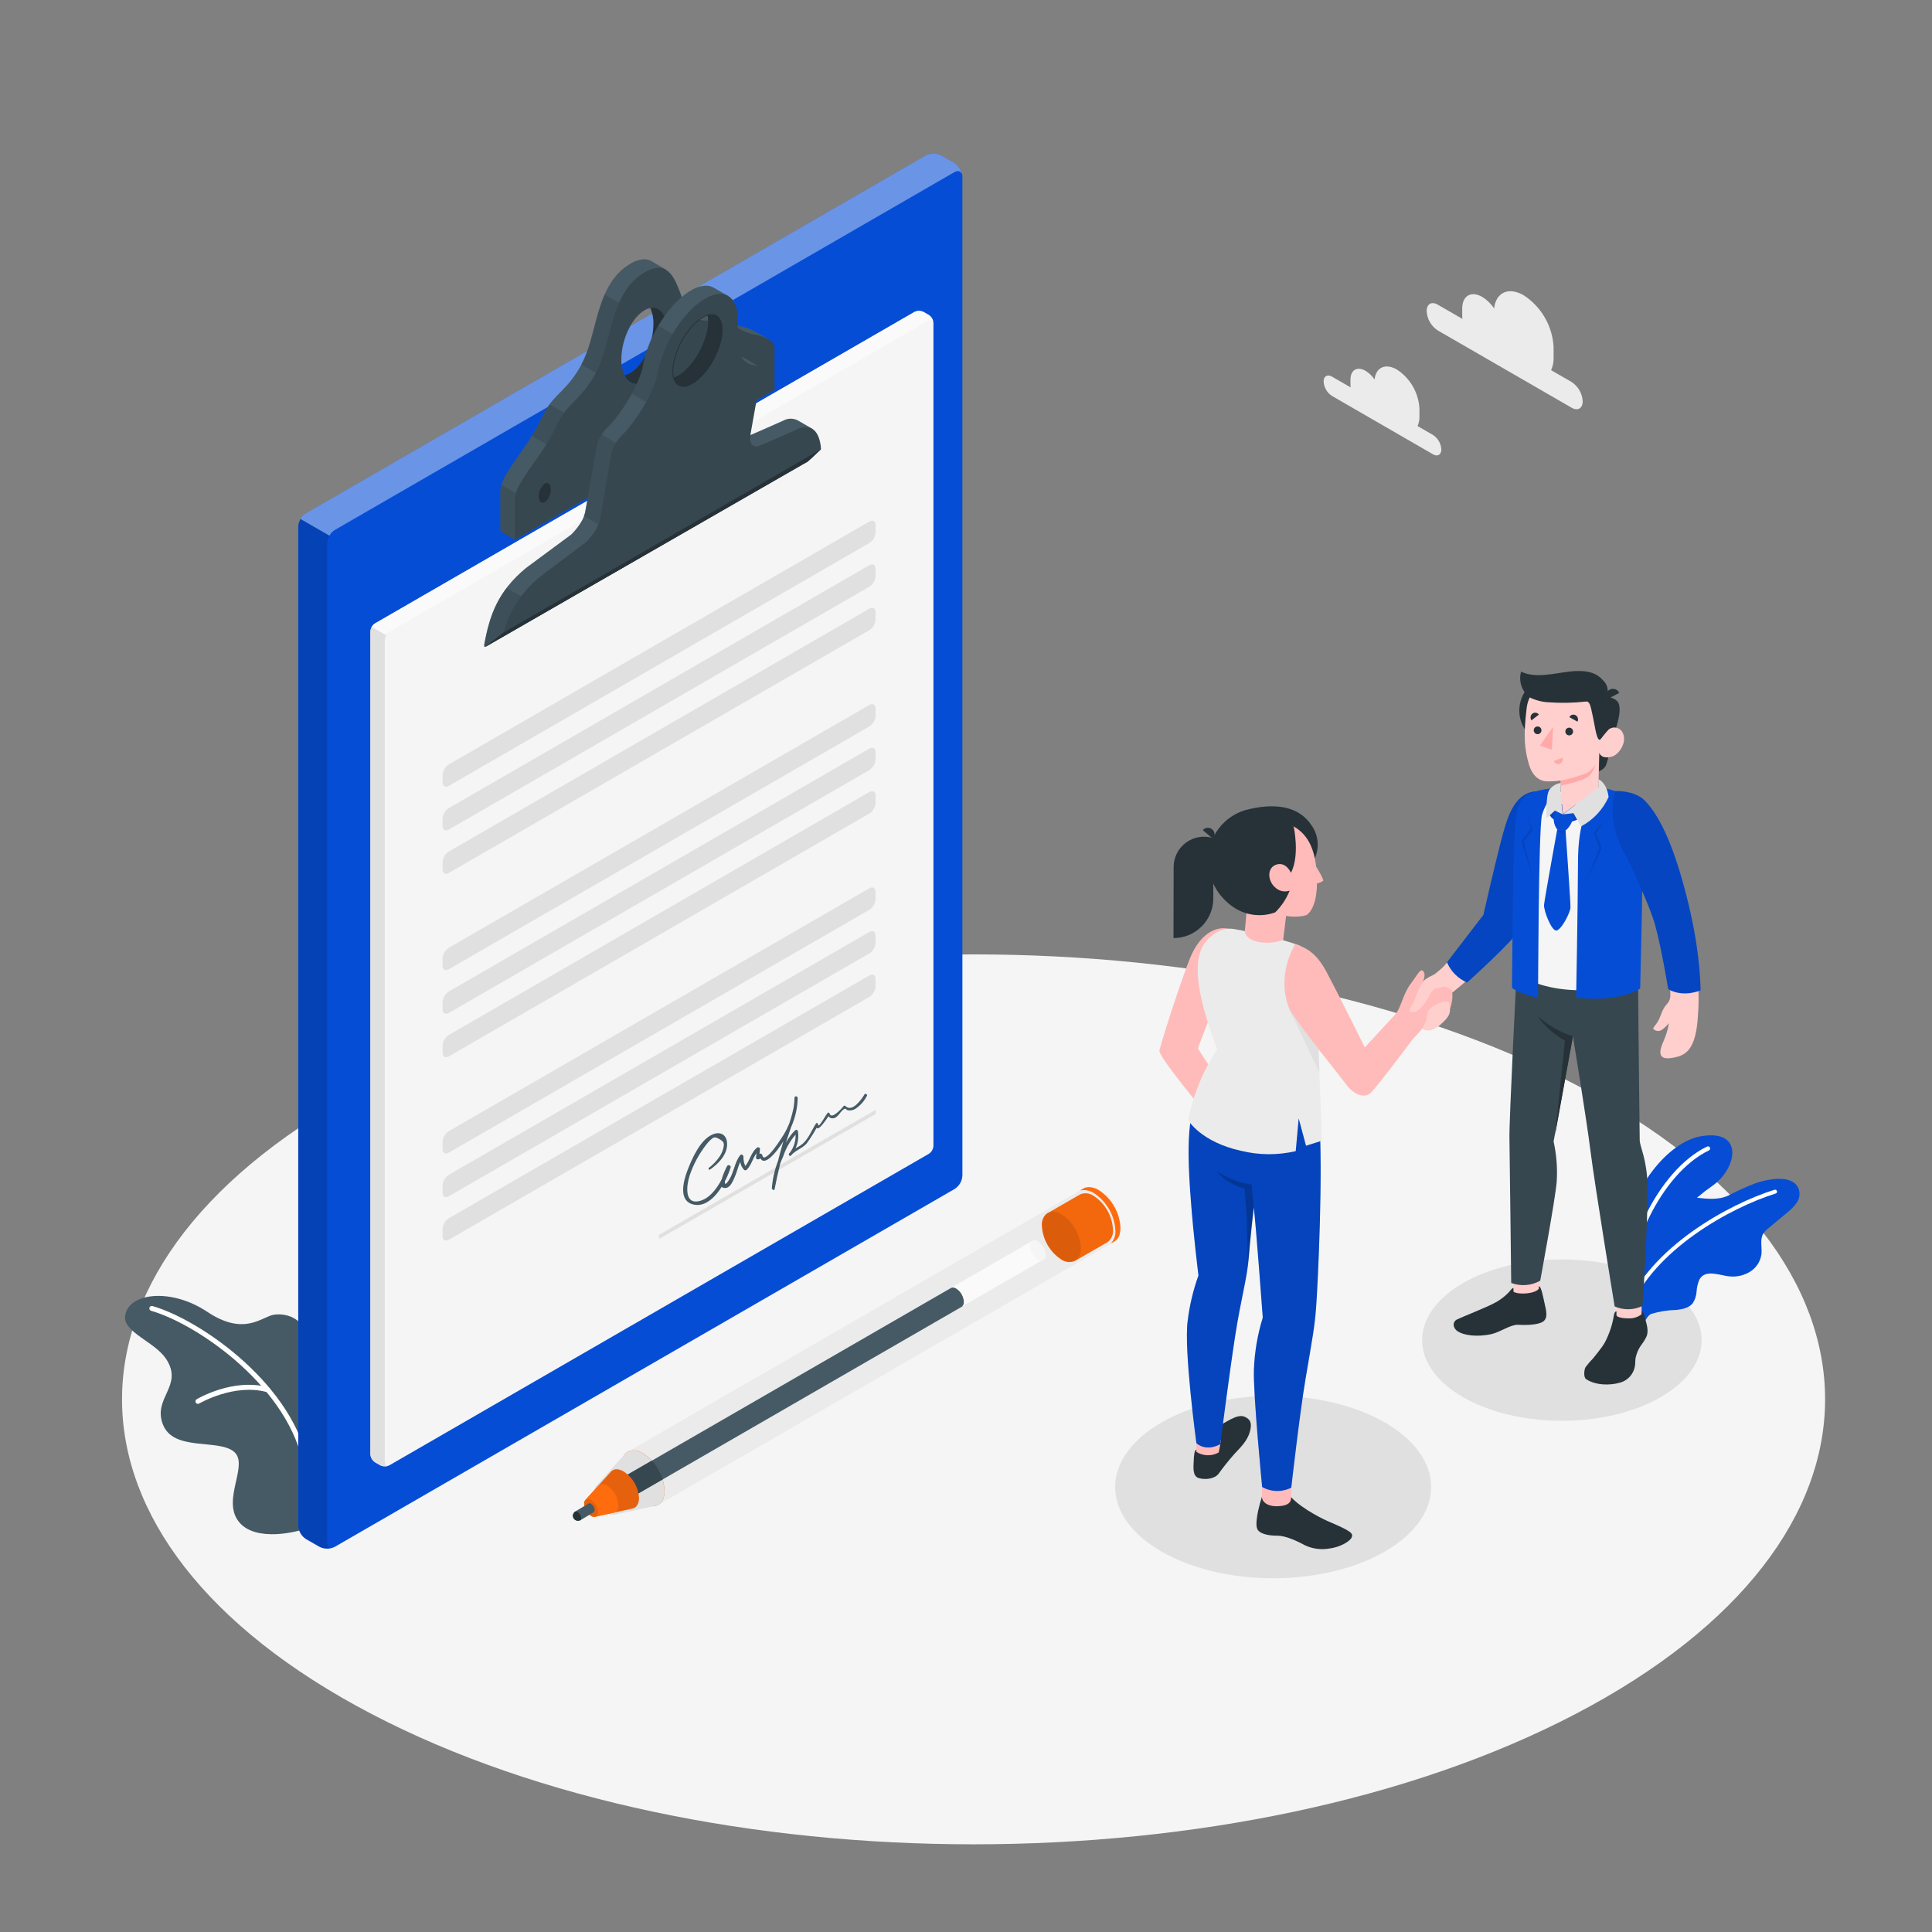 <svg width="136" height="136" viewBox="0 0 136 136" fill="none" xmlns="http://www.w3.org/2000/svg">
<rect x="0" y="0" width="136" height="136" fill="#808080" stroke="none"/>
<path d="M26.147 120.647C49.556 132.887 87.51 132.887 110.919 120.647C134.327 108.407 134.327 88.589 110.919 76.359C87.51 64.13 49.556 64.12 26.147 76.359C2.739 88.6 2.739 108.417 26.147 120.647Z" fill="#F5F5F5"/>
<path d="M89.621 111.098C95.764 111.098 100.743 108.223 100.743 104.676C100.743 101.129 95.764 98.254 89.621 98.254C83.479 98.254 78.499 101.129 78.499 104.676C78.499 108.223 83.479 111.098 89.621 111.098Z" fill="#E0E0E0"/>
<path d="M109.945 100.015C115.379 100.015 119.783 97.472 119.783 94.336C119.783 91.199 115.379 88.656 109.945 88.656C104.512 88.656 100.107 91.199 100.107 94.336C100.107 97.472 104.512 100.015 109.945 100.015Z" fill="#E0E0E0"/>
<path d="M101.206 21.445L102.947 22.449C102.936 22.372 102.93 22.295 102.93 22.218V21.715C102.93 20.817 103.561 20.455 104.336 20.899C104.673 21.105 104.959 21.384 105.174 21.715C105.302 20.586 106.186 20.167 107.261 20.787C107.873 21.186 108.382 21.724 108.747 22.357C109.113 22.989 109.324 23.7 109.363 24.429V25.183C109.371 25.484 109.311 25.784 109.186 26.058L110.631 26.891C110.859 27.04 111.048 27.241 111.184 27.477C111.32 27.713 111.397 27.979 111.411 28.251C111.411 28.748 111.06 28.95 110.631 28.7L101.206 23.259C100.978 23.11 100.789 22.909 100.654 22.673C100.519 22.436 100.441 22.172 100.428 21.899C100.428 21.396 100.776 21.195 101.206 21.445Z" fill="#EBEBEB"/>
<path d="M93.764 26.514L95.078 27.27C95.069 27.212 95.064 27.154 95.064 27.096V26.718C95.064 26.041 95.54 25.766 96.127 26.103C96.379 26.26 96.594 26.467 96.759 26.713C96.854 25.861 97.523 25.546 98.333 26.014C98.795 26.315 99.18 26.721 99.455 27.199C99.731 27.677 99.89 28.213 99.919 28.764V29.332C99.926 29.559 99.88 29.784 99.786 29.99L100.874 30.619C101.045 30.731 101.187 30.881 101.289 31.058C101.391 31.236 101.45 31.434 101.461 31.639C101.461 32.014 101.189 32.166 100.874 31.979L93.761 27.871C93.59 27.76 93.447 27.61 93.345 27.433C93.243 27.256 93.184 27.058 93.174 26.854C93.176 26.479 93.437 26.326 93.764 26.514Z" fill="#EBEBEB"/>
<path d="M21.346 107.652C21.175 107.745 17.971 108.656 16.785 107.087C15.599 105.517 17.568 103.077 16.453 102.177C15.338 101.277 12.224 102.177 11.473 100.287C10.722 98.396 12.947 97.567 11.696 95.663C10.907 94.46 8.704 93.797 8.805 92.671C8.951 91.039 11.963 90.593 14.595 92.347C17.228 94.101 18.452 92.662 19.29 92.546C20.128 92.428 21.926 92.687 21.866 95.619C21.806 98.551 21.346 107.652 21.346 107.652Z" fill="#455A64"/>
<path d="M21.559 103.484C21.517 103.484 21.477 103.469 21.446 103.442C21.415 103.415 21.394 103.378 21.387 103.337C20.471 97.772 14.002 93.243 10.638 92.272C10.594 92.258 10.557 92.228 10.534 92.187C10.512 92.147 10.506 92.099 10.518 92.054C10.525 92.032 10.536 92.012 10.55 91.994C10.565 91.976 10.582 91.961 10.603 91.95C10.623 91.94 10.645 91.933 10.668 91.93C10.691 91.928 10.714 91.931 10.736 91.937C14.174 92.93 20.8 97.57 21.733 103.28C21.74 103.325 21.729 103.372 21.702 103.41C21.675 103.447 21.634 103.473 21.589 103.481L21.559 103.484Z" fill="white"/>
<path d="M13.932 98.823C13.902 98.823 13.872 98.815 13.846 98.8C13.82 98.785 13.798 98.764 13.782 98.738C13.759 98.698 13.752 98.651 13.764 98.606C13.775 98.562 13.803 98.523 13.842 98.499C13.948 98.436 16.437 96.981 18.888 97.661C18.91 97.667 18.931 97.677 18.949 97.691C18.967 97.706 18.982 97.723 18.994 97.743C19.005 97.763 19.012 97.785 19.015 97.808C19.018 97.831 19.016 97.854 19.01 97.876C19.004 97.898 18.994 97.919 18.98 97.938C18.966 97.956 18.949 97.972 18.929 97.983C18.909 97.994 18.886 98.002 18.863 98.004C18.84 98.007 18.817 98.005 18.795 97.998C16.489 97.359 14.046 98.784 14.022 98.798C13.995 98.814 13.963 98.823 13.932 98.823Z" fill="white"/>
<path d="M115.083 92.877L114.24 92.48C114.24 92.48 113.968 89.436 114.24 87.404C114.784 83.62 117.425 80.359 119.778 79.976C122.808 79.483 122.269 82.271 120.537 83.476C117.776 85.407 115.627 88.326 115.083 92.877Z" fill="#064DD6"/>
<g opacity="0.1">
<path opacity="0.1" d="M115.083 92.877L114.24 92.48C114.24 92.48 113.968 89.436 114.24 87.404C114.784 83.62 117.425 80.359 119.778 79.976C122.808 79.483 122.269 82.271 120.537 83.476C117.776 85.407 115.627 88.326 115.083 92.877Z" fill="black"/>
</g>
<path d="M114.762 91.663H114.784C114.822 91.656 114.856 91.634 114.878 91.602C114.9 91.569 114.908 91.53 114.901 91.492C114.313 88.383 116.873 82.619 120.297 80.982C120.333 80.965 120.361 80.934 120.375 80.897C120.388 80.859 120.386 80.818 120.369 80.782C120.353 80.746 120.322 80.718 120.284 80.704C120.247 80.691 120.206 80.693 120.17 80.71C116.634 82.396 114.006 88.326 114.61 91.541C114.616 91.576 114.635 91.608 114.663 91.631C114.691 91.653 114.726 91.665 114.762 91.663Z" fill="white"/>
<path d="M114.24 92.481C114.177 92.03 114.15 91.371 114.142 91.208C114.107 90.635 114.191 90.061 114.39 89.522C114.65 88.81 115.146 88.208 115.796 87.817C116.149 87.612 116.563 87.466 116.791 87.128C116.957 86.817 117.046 86.471 117.05 86.119C117.12 85.551 117.297 84.95 117.754 84.602C118.211 84.253 118.842 84.245 119.386 84.305C120.202 84.392 120.967 84.501 121.728 84.128C122.337 83.805 122.965 83.522 123.61 83.279C124.426 83.007 126.252 82.6 126.635 83.745C126.679 83.903 126.686 84.069 126.658 84.23C126.629 84.391 126.564 84.544 126.469 84.678C126.276 84.943 126.045 85.179 125.784 85.377L124.508 86.438C124.356 86.549 124.224 86.686 124.119 86.843C123.872 87.267 124.048 87.803 123.994 88.29C123.959 88.537 123.871 88.775 123.736 88.985C123.601 89.196 123.422 89.374 123.211 89.508C122.785 89.775 122.285 89.896 121.785 89.854C121.119 89.808 120.031 89.296 119.623 90.082C119.51 90.35 119.444 90.635 119.427 90.925C119.411 91.217 119.317 91.499 119.155 91.742C118.883 92.073 118.429 92.168 118.004 92.212C117.41 92.223 116.82 92.314 116.25 92.484C116.022 92.574 115.877 92.865 115.744 93.058C115.328 92.919 114.871 92.753 114.24 92.481Z" fill="#064DD6"/>
<path d="M114.613 92.25C114.592 92.255 114.571 92.255 114.55 92.25C114.516 92.236 114.489 92.209 114.475 92.175C114.461 92.142 114.46 92.104 114.474 92.07C116.187 87.813 121.655 84.764 124.913 83.752C124.931 83.747 124.949 83.745 124.967 83.747C124.985 83.749 125.002 83.754 125.018 83.762C125.034 83.771 125.048 83.783 125.06 83.797C125.071 83.811 125.08 83.827 125.085 83.845C125.095 83.879 125.091 83.917 125.075 83.949C125.058 83.981 125.029 84.005 124.995 84.016C121.788 85.012 116.408 88.004 114.73 92.176C114.718 92.197 114.701 92.215 114.681 92.228C114.66 92.241 114.637 92.248 114.613 92.25Z" fill="white"/>
<path d="M75.844 84.646C75.873 85.175 76.026 85.691 76.291 86.15C76.556 86.608 76.926 86.998 77.37 87.287C77.629 87.457 77.941 87.523 78.246 87.472C78.197 87.523 78.141 87.567 78.08 87.603L78.448 87.393L78.466 87.38L78.521 87.344C78.545 87.327 78.568 87.307 78.589 87.285L78.63 87.244C78.63 87.23 78.654 87.217 78.665 87.2C78.716 87.129 78.758 87.053 78.79 86.972L78.817 86.898C78.819 86.886 78.819 86.873 78.817 86.86C78.824 86.839 78.83 86.817 78.834 86.795C78.862 86.67 78.876 86.542 78.874 86.414C78.846 85.886 78.693 85.371 78.428 84.913C78.164 84.454 77.795 84.065 77.351 83.776C77.147 83.647 76.911 83.574 76.669 83.566H76.573L76.486 83.583L76.435 83.596H76.402C76.38 83.602 76.359 83.61 76.34 83.621L76.282 83.651L75.964 83.833C76.016 83.807 76.071 83.787 76.127 83.776C75.923 84.018 75.822 84.33 75.844 84.646ZM78.355 87.437H78.382H78.355Z" fill="#FF6C0E"/>
<path d="M44.181 102.198L46.332 105.935L46.697 105.723L78.08 87.605C78.141 87.569 78.197 87.525 78.246 87.474C78.443 87.234 78.541 86.927 78.518 86.618C78.489 86.088 78.335 85.574 78.07 85.115C77.805 84.656 77.436 84.266 76.992 83.976C76.787 83.849 76.551 83.778 76.309 83.77C76.245 83.769 76.18 83.776 76.116 83.791C76.06 83.803 76.005 83.822 75.953 83.849L75.926 83.862L44.181 102.198Z" fill="#EBEBEB"/>
<path d="M45.261 102.302C44.418 101.816 43.735 102.21 43.735 103.181C43.763 103.71 43.916 104.225 44.182 104.684C44.447 105.143 44.816 105.533 45.261 105.822C46.101 106.309 46.784 105.915 46.784 104.941C46.755 104.412 46.602 103.898 46.338 103.44C46.073 102.981 45.704 102.592 45.261 102.302Z" fill="#FF6C0E"/>
<path d="M41.983 104.568C41.994 104.552 42.007 104.537 42.021 104.525L43.966 102.384L43.982 102.368L44.018 102.33L44.037 102.308C44.309 102.036 44.755 102.02 45.255 102.308C45.699 102.597 46.068 102.986 46.332 103.445C46.597 103.903 46.75 104.418 46.779 104.946C46.779 105.512 46.547 105.879 46.191 105.996H46.169C46.133 106.007 46.095 106.015 46.058 106.021H46.033L43.215 106.635C43.044 106.664 42.868 106.626 42.723 106.529C42.469 106.365 42.258 106.142 42.106 105.88C41.954 105.618 41.867 105.325 41.85 105.022C41.841 104.86 41.888 104.7 41.983 104.568Z" fill="#E0E0E0"/>
<path d="M66.912 90.683L66.964 90.653C67.022 90.634 67.085 90.628 67.147 90.637C67.208 90.646 67.266 90.669 67.317 90.705C67.475 90.808 67.607 90.946 67.702 91.109C67.796 91.272 67.851 91.455 67.861 91.644C67.866 91.704 67.857 91.765 67.835 91.822C67.813 91.878 67.778 91.929 67.733 91.97L67.665 92.008L44.499 105.382L42.976 104.501L66.912 90.683Z" fill="#455A64"/>
<path d="M46.648 104.138L44.496 105.381L42.973 104.5L45.886 102.816C46.23 103.199 46.489 103.649 46.648 104.138Z" fill="#37474F"/>
<path d="M41.216 105.581L42.976 103.631L43.022 103.579C43.218 103.383 43.534 103.367 43.893 103.579C44.208 103.782 44.472 104.057 44.661 104.381C44.85 104.705 44.959 105.07 44.981 105.445C44.981 105.842 44.82 106.1 44.57 106.185H44.554L44.483 106.201L41.888 106.772C41.793 106.784 41.697 106.763 41.616 106.712C41.473 106.619 41.355 106.493 41.27 106.345C41.185 106.197 41.136 106.031 41.126 105.861C41.118 105.759 41.15 105.659 41.216 105.581Z" fill="#FF6C0E"/>
<path opacity="0.1" d="M41.216 105.581L42.976 103.631L43.022 103.579C43.218 103.383 43.534 103.367 43.893 103.579C44.208 103.782 44.472 104.057 44.661 104.381C44.85 104.705 44.959 105.07 44.981 105.445C44.981 105.842 44.82 106.1 44.57 106.185H44.554L44.483 106.201L41.888 106.772C41.793 106.784 41.697 106.763 41.616 106.712C41.473 106.619 41.355 106.493 41.27 106.345C41.185 106.197 41.136 106.031 41.126 105.861C41.118 105.759 41.15 105.659 41.216 105.581Z" fill="black"/>
<path d="M41.118 105.864C41.127 106.034 41.176 106.2 41.261 106.348C41.346 106.496 41.465 106.622 41.608 106.715C41.688 106.767 41.785 106.787 41.88 106.772L43.185 106.487C43.392 106.443 43.528 106.25 43.528 105.943C43.514 105.67 43.435 105.405 43.299 105.169C43.163 104.933 42.973 104.732 42.745 104.583C42.656 104.511 42.545 104.473 42.431 104.473C42.316 104.473 42.206 104.511 42.117 104.583L42.081 104.621L41.205 105.584C41.173 105.622 41.148 105.667 41.133 105.715C41.118 105.763 41.113 105.814 41.118 105.864Z" fill="#FF6C0E"/>
<path opacity="0.1" d="M41.616 105.578C41.344 105.423 41.126 105.549 41.126 105.85C41.136 106.021 41.185 106.187 41.27 106.335C41.355 106.482 41.473 106.608 41.616 106.702C41.888 106.857 42.105 106.729 42.105 106.416C42.094 106.248 42.044 106.085 41.959 105.94C41.874 105.794 41.757 105.671 41.616 105.578Z" fill="black"/>
<path d="M72.67 87.352C72.732 87.323 72.8 87.312 72.867 87.318C72.935 87.325 72.999 87.35 73.054 87.39C73.211 87.492 73.343 87.629 73.437 87.791C73.532 87.953 73.587 88.135 73.598 88.323C73.605 88.39 73.595 88.457 73.567 88.519C73.539 88.58 73.495 88.633 73.44 88.671L67.728 91.962C67.773 91.921 67.807 91.87 67.83 91.814C67.852 91.757 67.861 91.696 67.856 91.636C67.845 91.448 67.791 91.264 67.696 91.101C67.602 90.938 67.47 90.8 67.312 90.697C67.261 90.662 67.203 90.638 67.141 90.629C67.08 90.62 67.017 90.626 66.958 90.646L72.67 87.352Z" fill="#FAFAFA"/>
<path d="M72.513 87.701C72.523 87.888 72.579 88.071 72.673 88.233C72.767 88.396 72.899 88.534 73.056 88.636C73.108 88.684 73.173 88.713 73.243 88.721C73.312 88.729 73.382 88.714 73.443 88.679C73.504 88.644 73.552 88.591 73.58 88.527C73.608 88.463 73.615 88.392 73.6 88.324C73.59 88.136 73.534 87.954 73.44 87.792C73.346 87.63 73.214 87.492 73.056 87.391C73.005 87.344 72.94 87.314 72.871 87.307C72.802 87.299 72.732 87.313 72.672 87.348C72.611 87.382 72.563 87.435 72.535 87.498C72.506 87.562 72.498 87.633 72.513 87.701Z" fill="#F5F5F5"/>
<path d="M73.712 85.408H73.731L73.753 85.394L76.002 84.097L76.057 84.067C76.209 84.008 76.374 83.987 76.537 84.008C76.699 84.028 76.854 84.089 76.987 84.184C77.384 84.445 77.714 84.796 77.951 85.209C78.187 85.621 78.323 86.084 78.347 86.559C78.365 86.73 78.337 86.903 78.266 87.06C78.195 87.217 78.082 87.352 77.942 87.451L75.665 88.764H75.651C75.497 88.829 75.328 88.854 75.162 88.835C74.995 88.816 74.836 88.756 74.699 88.658C74.302 88.396 73.972 88.045 73.736 87.632C73.5 87.219 73.364 86.756 73.339 86.281C73.323 86.116 73.348 85.949 73.413 85.796C73.478 85.644 73.581 85.51 73.712 85.408Z" fill="#FF6C0E"/>
<path opacity="0.05" d="M73.712 85.408H73.731L73.753 85.394L76.002 84.097L76.057 84.067C76.209 84.008 76.374 83.987 76.537 84.008C76.699 84.028 76.854 84.089 76.987 84.184C77.384 84.445 77.714 84.796 77.951 85.209C78.187 85.621 78.323 86.084 78.347 86.559C78.365 86.73 78.337 86.903 78.266 87.06C78.195 87.217 78.082 87.352 77.942 87.451L75.665 88.764H75.651C75.497 88.829 75.328 88.854 75.162 88.835C74.995 88.816 74.836 88.756 74.699 88.658C74.302 88.396 73.972 88.045 73.736 87.632C73.5 87.219 73.364 86.756 73.339 86.281C73.323 86.116 73.348 85.949 73.413 85.796C73.478 85.644 73.581 85.51 73.712 85.408Z" fill="black"/>
<path opacity="0.1" d="M74.716 85.469C73.96 85.031 73.356 85.387 73.356 86.26C73.38 86.735 73.516 87.198 73.752 87.611C73.989 88.024 74.319 88.376 74.716 88.637C75.475 89.075 76.089 88.719 76.089 87.846C76.063 87.37 75.925 86.906 75.687 86.493C75.448 86.08 75.115 85.729 74.716 85.469Z" fill="black"/>
<path d="M40.495 106.401L41.426 105.841C41.454 105.825 41.486 105.818 41.519 105.821C41.551 105.823 41.582 105.835 41.608 105.854C41.682 105.901 41.744 105.965 41.788 106.041C41.832 106.117 41.857 106.202 41.861 106.29C41.863 106.321 41.858 106.352 41.845 106.381C41.832 106.409 41.812 106.434 41.787 106.453L40.86 107.013C40.806 107.041 40.746 107.056 40.686 107.057C40.591 107.057 40.501 107.019 40.434 106.952C40.367 106.885 40.33 106.795 40.33 106.7C40.33 106.64 40.345 106.582 40.374 106.529C40.403 106.477 40.445 106.433 40.495 106.401Z" fill="#455A64"/>
<path d="M40.441 106.443L40.49 106.402C40.517 106.394 40.546 106.392 40.575 106.397C40.603 106.402 40.63 106.413 40.653 106.43C40.727 106.477 40.788 106.541 40.831 106.617C40.875 106.692 40.9 106.778 40.903 106.865C40.907 106.895 40.902 106.926 40.889 106.954C40.877 106.983 40.857 107.007 40.833 107.025H40.814H40.794C40.758 107.04 40.719 107.046 40.68 107.044C40.586 107.044 40.495 107.007 40.428 106.94C40.361 106.873 40.324 106.783 40.324 106.688C40.33 106.594 40.372 106.507 40.441 106.443Z" fill="#263238"/>
<path d="M22.486 108.885L21.537 108.341C21.379 108.239 21.247 108.1 21.153 107.937C21.058 107.774 21.003 107.591 20.993 107.403V37.072C21.003 36.884 21.058 36.701 21.152 36.538C21.247 36.374 21.379 36.236 21.537 36.133L65.166 10.944C65.334 10.857 65.521 10.812 65.71 10.812C65.899 10.812 66.085 10.857 66.254 10.944L67.203 11.488C67.361 11.59 67.493 11.729 67.587 11.892C67.682 12.055 67.736 12.238 67.747 12.426V82.757C67.737 82.945 67.682 83.129 67.588 83.292C67.493 83.455 67.361 83.593 67.203 83.695L23.569 108.885C23.401 108.971 23.216 109.016 23.027 109.016C22.839 109.016 22.654 108.971 22.486 108.885Z" fill="#064DD6"/>
<path opacity="0.4" d="M67.728 12.342C67.693 12.07 67.456 11.959 67.184 12.117L23.569 37.306C23.41 37.407 23.278 37.545 23.185 37.709L21.151 36.537C21.243 36.373 21.375 36.235 21.534 36.134L65.166 10.944C65.334 10.858 65.52 10.812 65.71 10.812C65.899 10.812 66.085 10.858 66.254 10.944L67.206 11.488C67.349 11.585 67.47 11.711 67.56 11.858C67.65 12.006 67.707 12.171 67.728 12.342Z" fill="white"/>
<path opacity="0.15" d="M23.474 108.928C23.463 108.93 23.452 108.93 23.441 108.928L23.387 108.947H23.365C23.332 108.947 23.299 108.964 23.264 108.972C23.049 109.013 22.826 108.995 22.619 108.92C22.578 108.905 22.538 108.887 22.5 108.866L21.548 108.322C21.39 108.219 21.259 108.08 21.165 107.917C21.07 107.754 21.015 107.571 21.004 107.383V37.071C21.01 36.88 21.064 36.693 21.162 36.527L23.196 37.7C23.096 37.864 23.04 38.051 23.036 38.244V108.575C23.03 108.677 23.059 108.778 23.12 108.86C23.153 108.903 23.199 108.934 23.25 108.95C23.301 108.967 23.357 108.968 23.408 108.953C23.431 108.947 23.453 108.939 23.474 108.928Z" fill="black"/>
<path d="M54.112 23.894L54.033 23.845L53.132 23.328C52.805 23.146 52.449 23.02 52.08 22.956C51.925 22.92 51.786 22.879 51.664 22.839C51.528 22.794 51.395 22.741 51.267 22.678L51.332 22.594L50.32 22.004C50.235 21.956 50.143 21.92 50.048 21.898C49.664 21.802 49.09 22.025 48.519 21.96C48.311 21.94 48.111 21.874 47.931 21.767C47.751 21.66 47.597 21.515 47.48 21.343C47.132 20.875 46.923 20.056 46.615 19.376L46.887 18.982C46.86 18.965 46.832 18.949 46.803 18.935L45.87 18.391C45.713 18.299 45.533 18.25 45.35 18.25C45.002 18.268 44.664 18.378 44.371 18.568C42.138 19.86 42.062 22.92 41.257 24.939C40.452 26.957 39.312 27.585 38.692 28.453C38.072 29.32 38.028 29.962 36.655 31.855C35.281 33.749 35.227 34.211 35.227 34.575V37.396L36.244 37.984L54.528 27.422L54.112 23.894ZM37.346 34.774C37.109 34.907 36.913 34.725 36.913 34.358C36.911 34.182 36.949 34.008 37.023 33.85C37.098 33.691 37.209 33.551 37.346 33.441C37.582 33.305 37.775 33.493 37.775 33.86C37.777 34.034 37.74 34.206 37.665 34.364C37.591 34.521 37.481 34.66 37.346 34.769V34.774ZM45.378 26.856C45.263 26.94 45.129 26.996 44.989 27.02C44.848 27.044 44.704 27.034 44.567 26.992C44.431 26.951 44.306 26.878 44.203 26.78C44.099 26.681 44.02 26.561 43.971 26.426C43.262 26.562 42.734 25.882 42.734 24.702C42.734 23.315 43.466 21.772 44.366 21.25C44.481 21.166 44.615 21.11 44.755 21.087C44.896 21.063 45.041 21.073 45.177 21.115C45.314 21.157 45.438 21.23 45.542 21.328C45.645 21.427 45.724 21.548 45.772 21.683C46.482 21.541 47.007 22.227 47.007 23.404C47.007 24.786 46.281 26.328 45.378 26.851V26.856ZM51.452 26.628C51.212 26.766 51.019 26.581 51.019 26.214C51.015 26.038 51.051 25.864 51.127 25.705C51.202 25.545 51.313 25.406 51.452 25.297C51.691 25.159 51.884 25.344 51.884 25.711C51.887 25.886 51.85 26.059 51.775 26.217C51.7 26.375 51.589 26.514 51.452 26.622V26.628Z" fill="#455A64"/>
<path opacity="0.5" d="M37.264 35.271L35.297 34.137C35.253 34.278 35.231 34.426 35.232 34.575V37.395L36.249 37.983L37.264 37.395V35.271Z" fill="#37474F"/>
<path opacity="0.5" d="M39.285 31.751L40.302 29.404L38.687 28.457C38.213 29.113 38.075 29.643 37.438 30.685L39.285 31.751Z" fill="#37474F"/>
<path opacity="0.5" d="M43.351 27.061L43.482 26.376C43.033 26.188 42.734 25.581 42.734 24.697C42.734 23.52 43.261 22.233 43.971 21.55L42.562 20.734C41.964 22.094 41.746 23.726 41.251 24.942C41.148 25.214 41.037 25.44 40.925 25.658L43.351 27.061Z" fill="#37474F"/>
<path d="M54.112 23.896L54.033 23.847C53.733 23.708 53.418 23.605 53.094 23.542C52.563 23.449 52.067 23.209 51.664 22.851C51.561 22.759 51.45 22.677 51.332 22.606C51.247 22.556 51.156 22.52 51.06 22.498C50.445 22.348 49.324 23.02 48.519 21.975C48.51 21.966 48.501 21.955 48.495 21.943C47.932 21.187 47.725 19.495 46.882 18.997C46.855 18.98 46.827 18.965 46.798 18.951C46.449 18.788 45.998 18.817 45.378 19.171C43.145 20.463 43.068 23.523 42.263 25.541C41.458 27.559 40.321 28.188 39.701 29.055C39.081 29.923 39.04 30.565 37.664 32.458C36.288 34.351 36.239 34.816 36.239 35.178V38.002L54.522 27.44V24.606C54.536 24.459 54.504 24.312 54.43 24.185C54.357 24.058 54.245 23.957 54.112 23.896ZM38.352 35.363C38.113 35.502 37.919 35.317 37.919 34.947C37.916 34.772 37.953 34.598 38.029 34.439C38.104 34.281 38.214 34.142 38.352 34.033C38.591 33.894 38.782 34.082 38.782 34.449C38.785 34.624 38.748 34.798 38.674 34.957C38.599 35.115 38.489 35.254 38.352 35.363ZM45.37 26.86C45.254 26.945 45.121 27.001 44.98 27.024C44.84 27.048 44.696 27.039 44.559 26.997C44.423 26.955 44.298 26.882 44.194 26.784C44.091 26.686 44.012 26.565 43.963 26.431C43.804 26.073 43.727 25.683 43.74 25.291C43.74 23.907 44.469 22.362 45.372 21.842C45.494 21.769 45.628 21.717 45.767 21.687C46.477 21.546 47.002 22.231 47.002 23.409C47.007 24.788 46.281 26.33 45.378 26.852L45.37 26.86ZM52.466 27.203C52.227 27.342 52.034 27.157 52.034 26.793C52.03 26.617 52.067 26.443 52.142 26.284C52.217 26.126 52.328 25.987 52.466 25.878C52.703 25.74 52.896 25.925 52.896 26.292C52.899 26.467 52.862 26.64 52.788 26.798C52.713 26.956 52.603 27.095 52.466 27.203Z" fill="#37474F"/>
<path d="M47.007 23.395C47.007 24.782 46.281 26.325 45.375 26.847C45.26 26.931 45.127 26.987 44.986 27.011C44.845 27.034 44.701 27.025 44.565 26.983C44.428 26.942 44.303 26.869 44.2 26.77C44.096 26.672 44.017 26.551 43.969 26.417C44.108 26.386 44.241 26.334 44.363 26.262C45.264 25.74 45.995 24.198 45.995 22.81C46.007 22.419 45.931 22.031 45.772 21.673C46.482 21.537 47.007 22.22 47.007 23.395Z" fill="#263238"/>
<path d="M38.352 35.36C38.113 35.496 37.919 35.311 37.919 34.946C37.916 34.771 37.953 34.596 38.029 34.438C38.103 34.279 38.214 34.139 38.352 34.03C38.589 33.891 38.782 34.081 38.782 34.446C38.785 34.621 38.748 34.794 38.673 34.953C38.599 35.111 38.489 35.251 38.352 35.36Z" fill="#263238"/>
<path d="M52.466 27.203C52.227 27.338 52.033 27.156 52.033 26.789C52.03 26.613 52.068 26.439 52.142 26.28C52.218 26.121 52.328 25.982 52.466 25.872C52.703 25.736 52.896 25.924 52.896 26.291C52.899 26.466 52.861 26.639 52.787 26.797C52.712 26.955 52.602 27.094 52.466 27.203Z" fill="#263238"/>
<path d="M26.4 43.885L64.366 21.964C64.467 21.913 64.578 21.887 64.691 21.887C64.804 21.887 64.915 21.913 65.016 21.964L65.383 22.176C65.478 22.238 65.556 22.321 65.612 22.419C65.669 22.517 65.701 22.627 65.707 22.739V80.659C65.701 80.772 65.669 80.882 65.613 80.98C65.557 81.078 65.478 81.161 65.383 81.222L27.418 103.143C27.317 103.193 27.205 103.22 27.093 103.22C26.98 103.22 26.868 103.193 26.767 103.143L26.4 102.93C26.305 102.869 26.226 102.786 26.169 102.688C26.113 102.59 26.08 102.48 26.074 102.367V44.448C26.08 44.335 26.113 44.225 26.17 44.127C26.227 44.029 26.305 43.946 26.4 43.885Z" fill="#F5F5F5"/>
<path d="M65.696 22.641C65.655 22.508 65.53 22.465 65.383 22.552L27.418 44.472C27.32 44.53 27.24 44.614 27.186 44.714L26.169 44.129C26.224 44.029 26.304 43.945 26.4 43.885L64.366 21.964C64.467 21.913 64.578 21.887 64.691 21.887C64.804 21.887 64.915 21.913 65.016 21.964L65.383 22.176C65.464 22.229 65.533 22.297 65.587 22.377C65.641 22.457 65.678 22.547 65.696 22.641Z" fill="#FAFAFA"/>
<path d="M27.339 103.181C27.3 103.195 27.26 103.206 27.219 103.214H27.157C27.09 103.221 27.024 103.221 26.958 103.214C26.917 103.206 26.877 103.195 26.838 103.181L26.765 103.146L26.4 102.936C26.306 102.875 26.228 102.791 26.172 102.693C26.115 102.596 26.083 102.486 26.077 102.373V44.451C26.079 44.339 26.11 44.229 26.169 44.133L27.186 44.718C27.128 44.815 27.096 44.925 27.091 45.039V102.958C27.091 103.135 27.2 103.222 27.339 103.181Z" fill="#E0E0E0"/>
<path d="M57.155 30.168L56.143 29.583C55.985 29.506 55.809 29.468 55.633 29.473C55.456 29.478 55.283 29.526 55.129 29.613C53.948 30.133 53.437 30.369 52.828 30.625L52.387 30.802C52.148 30.897 51.672 30.816 51.819 29.986L53.388 25.762H53.364L52.371 25.188C52.32 25.156 52.264 25.136 52.205 25.128C52.175 25.128 52.137 25.128 52.096 25.128C51.454 25.112 51.28 20.969 51.267 20.841L51.22 20.817L50.238 20.251C50.068 20.154 49.874 20.105 49.678 20.11C49.35 20.125 49.03 20.218 48.745 20.382C47.203 21.198 45.644 23.594 45.263 25.751C45.024 27.111 43.656 29.205 42.864 29.978C42.073 30.75 42.019 31.392 42.019 31.392L41.404 34.879L41.205 35.997C41.061 36.83 40.207 37.629 40.207 37.629L37.022 39.985C35.028 41.638 34.465 43.311 34.084 45.378V45.395C34.084 45.468 34.084 45.517 34.12 45.536C34.125 45.54 34.131 45.541 34.137 45.541C34.144 45.541 34.15 45.54 34.155 45.536L34.563 45.305L56.475 32.668C56.527 32.633 56.571 32.588 56.605 32.535C56.639 32.483 56.663 32.425 56.674 32.363C56.799 31.61 57.163 30.187 57.163 30.187L57.155 30.168ZM50.82 23.768C50.584 25.093 49.629 26.572 48.68 27.07C48.024 27.413 47.545 27.201 47.385 26.597C47.267 26.643 47.14 26.659 47.014 26.642C46.889 26.626 46.769 26.579 46.667 26.504C46.362 26.265 49.153 21.472 49.387 21.578C49.496 21.636 49.59 21.717 49.663 21.816C49.736 21.915 49.786 22.029 49.809 22.15C50.592 21.913 51.03 22.577 50.82 23.768Z" fill="#455A64"/>
<path opacity="0.5" d="M37.264 42.313L35.667 41.391C34.743 42.609 34.37 43.89 34.095 45.378V45.395C34.095 45.468 34.095 45.517 34.131 45.536C34.136 45.539 34.142 45.541 34.148 45.541C34.154 45.541 34.161 45.539 34.166 45.536L35.425 44.54L37.264 42.313Z" fill="#37474F"/>
<path opacity="0.5" d="M41.099 36.32L43.351 37.617L44.366 31.75L42.337 30.578C42.175 30.81 42.066 31.075 42.019 31.353L41.404 34.84L41.205 35.958C41.183 36.082 41.147 36.204 41.099 36.32Z" fill="#37474F"/>
<path opacity="0.5" d="M46.33 22.914C45.816 23.78 45.456 24.728 45.264 25.716C45.102 26.416 44.834 27.087 44.469 27.707L46.398 28.822L47.358 26.605C47.243 26.646 47.121 26.659 47 26.642C46.88 26.625 46.765 26.579 46.667 26.507C46.509 26.382 47.173 25.057 47.883 23.812L46.33 22.914Z" fill="#37474F"/>
<path d="M57.169 30.177H57.155C56.996 30.102 56.821 30.066 56.645 30.071C56.469 30.077 56.297 30.124 56.144 30.21C54.697 30.849 54.258 31.058 53.399 31.398C53.17 31.491 52.705 31.417 52.828 30.634C52.827 30.616 52.827 30.598 52.828 30.58L53.026 29.465L53.57 26.426C53.57 26.426 53.696 25.948 53.38 25.768H53.355C53.276 25.731 53.19 25.713 53.102 25.714C52.918 25.691 52.74 25.628 52.584 25.527C52.427 25.427 52.294 25.293 52.197 25.134C52.027 24.882 51.91 24.598 51.852 24.299C51.793 24.001 51.795 23.694 51.857 23.396C52.088 22.093 51.835 21.179 51.258 20.839L51.212 20.812C50.84 20.614 50.339 20.646 49.754 20.954C48.209 21.77 46.651 24.166 46.273 26.323C46.031 27.683 44.662 29.78 43.871 30.55C43.079 31.32 43.028 31.964 43.028 31.964L42.432 35.432L42.236 36.547C42.089 37.38 41.235 38.179 41.235 38.179L38.053 40.568C36.783 41.578 35.866 42.966 35.433 44.531C35.433 44.531 34.239 45.458 34.166 45.532L34.574 45.3L56.549 32.669C56.549 32.669 56.799 32.53 56.856 32.495C56.913 32.459 57.797 31.624 57.797 31.624C57.748 30.912 57.536 30.397 57.169 30.177ZM50.821 23.769C50.584 25.093 49.629 26.573 48.68 27.071C48.024 27.414 47.546 27.201 47.385 26.598C47.313 26.259 47.313 25.908 47.385 25.569C47.622 24.242 48.579 22.765 49.529 22.27C49.615 22.222 49.706 22.182 49.8 22.15C50.592 21.914 51.03 22.577 50.821 23.769Z" fill="#37474F"/>
<path d="M50.821 23.767C50.584 25.092 49.629 26.572 48.68 27.07C48.024 27.412 47.546 27.2 47.385 26.596C47.479 26.565 47.57 26.527 47.657 26.482C48.609 25.984 49.561 24.505 49.798 23.177C49.869 22.838 49.869 22.488 49.798 22.149C50.592 21.913 51.03 22.576 50.821 23.767Z" fill="#263238"/>
<path d="M49.904 22.209C49.993 22.204 50.081 22.221 50.162 22.26C50.242 22.299 50.31 22.359 50.361 22.432C50.755 22.992 50.377 24.418 50.214 24.88C49.988 25.514 48.514 27.004 48.108 27.004C47.974 26.982 47.846 26.933 47.731 26.86C47.617 26.786 47.518 26.69 47.442 26.577C47.375 26.251 47.375 25.914 47.442 25.587C47.673 24.276 48.62 22.818 49.553 22.323C49.636 22.279 49.722 22.242 49.811 22.212H49.901L49.904 22.209ZM49.901 22.149H49.8C49.706 22.181 49.615 22.221 49.528 22.269C48.579 22.764 47.624 24.241 47.385 25.568C47.313 25.907 47.313 26.257 47.385 26.596C47.467 26.719 47.573 26.823 47.697 26.903C47.821 26.982 47.96 27.035 48.106 27.059C48.547 27.059 50.029 25.555 50.266 24.883C50.502 24.211 51.016 22.133 49.896 22.133L49.901 22.149Z" fill="#263238"/>
<path d="M34.155 45.539L56.535 32.673L56.845 32.502C56.9 32.469 57.784 31.629 57.784 31.629L35.42 44.538C35.42 44.538 34.065 45.588 34.155 45.539Z" fill="#263238"/>
<path d="M31.155 54.562V55.071C31.155 55.343 31.351 55.46 31.59 55.321L61.2 38.223C61.326 38.141 61.431 38.03 61.507 37.9C61.583 37.769 61.626 37.623 61.635 37.473V36.961C61.635 36.689 61.439 36.572 61.2 36.711L31.59 53.812C31.464 53.894 31.358 54.005 31.283 54.135C31.207 54.265 31.163 54.412 31.155 54.562Z" fill="#E0E0E0"/>
<path d="M31.155 57.638V58.147C31.155 58.419 31.351 58.536 31.59 58.397L61.2 41.296C61.326 41.214 61.431 41.103 61.507 40.973C61.583 40.843 61.627 40.696 61.635 40.546V40.034C61.635 39.762 61.439 39.648 61.2 39.784L31.59 56.887C31.464 56.969 31.358 57.08 31.283 57.211C31.207 57.341 31.163 57.488 31.155 57.638Z" fill="#E0E0E0"/>
<path d="M31.155 60.695V61.201C31.155 61.473 31.351 61.59 31.59 61.451L61.2 44.356C61.326 44.274 61.431 44.163 61.507 44.033C61.583 43.902 61.626 43.756 61.635 43.605V43.094C61.635 42.822 61.439 42.705 61.2 42.844L31.59 59.944C31.464 60.027 31.358 60.137 31.283 60.268C31.207 60.398 31.163 60.545 31.155 60.695Z" fill="#E0E0E0"/>
<path d="M31.155 67.47V67.978C31.155 68.25 31.351 68.367 31.59 68.229L61.2 51.136C61.326 51.054 61.431 50.943 61.507 50.813C61.583 50.682 61.627 50.536 61.635 50.386V49.874C61.635 49.602 61.439 49.488 61.2 49.624L31.59 66.719C31.464 66.801 31.358 66.912 31.283 67.042C31.207 67.173 31.163 67.319 31.155 67.47Z" fill="#E0E0E0"/>
<path d="M31.155 70.547V71.058C31.155 71.33 31.351 71.444 31.59 71.308L61.2 54.208C61.326 54.126 61.431 54.015 61.507 53.884C61.583 53.754 61.627 53.608 61.635 53.457V52.946C61.635 52.674 61.439 52.557 61.2 52.695L31.59 69.796C31.464 69.878 31.359 69.989 31.283 70.12C31.207 70.25 31.163 70.396 31.155 70.547Z" fill="#E0E0E0"/>
<path d="M31.155 73.607V74.115C31.155 74.388 31.351 74.504 31.59 74.366L61.2 57.265C61.326 57.183 61.431 57.072 61.507 56.942C61.583 56.811 61.627 56.665 61.635 56.514V56.003C61.635 55.731 61.439 55.617 61.2 55.753L31.59 72.856C31.464 72.938 31.358 73.049 31.283 73.18C31.207 73.31 31.163 73.456 31.155 73.607Z" fill="#E0E0E0"/>
<path d="M31.155 80.379V80.89C31.155 81.162 31.351 81.276 31.59 81.14L61.2 64.04C61.326 63.958 61.431 63.847 61.507 63.716C61.583 63.586 61.627 63.44 61.635 63.289V62.778C61.635 62.506 61.439 62.389 61.2 62.527L31.59 79.628C31.464 79.71 31.359 79.821 31.283 79.952C31.207 80.082 31.163 80.228 31.155 80.379Z" fill="#E0E0E0"/>
<path d="M31.155 83.453V83.962C31.155 84.234 31.351 84.351 31.59 84.212L61.2 67.111C61.326 67.03 61.431 66.919 61.507 66.789C61.583 66.659 61.627 66.513 61.635 66.363V65.852C61.635 65.58 61.439 65.463 61.2 65.602L31.59 82.702C31.464 82.784 31.358 82.895 31.283 83.026C31.207 83.156 31.163 83.302 31.155 83.453Z" fill="#E0E0E0"/>
<path d="M31.155 86.51V87.021C31.155 87.293 31.351 87.408 31.59 87.272L61.2 70.176C61.326 70.094 61.431 69.984 61.507 69.853C61.583 69.723 61.627 69.576 61.635 69.426V68.914C61.635 68.642 61.439 68.525 61.2 68.664L31.59 85.759C31.464 85.842 31.359 85.953 31.283 86.083C31.207 86.213 31.163 86.36 31.155 86.51Z" fill="#E0E0E0"/>
<path d="M46.398 86.92L61.643 78.121V78.415L46.398 87.214V86.92Z" fill="#E0E0E0"/>
<path d="M49.945 82.353C50.578 81.929 51.285 81.214 51.171 80.368C51.103 79.854 50.684 79.655 50.211 79.837C49.284 80.194 48.699 81.589 48.375 82.432C48.103 83.169 47.73 84.559 48.837 84.796C50.135 85.068 51.139 83.164 51.432 82.174C51.473 82.035 51.247 81.959 51.182 82.084C51.068 82.31 50.304 83.8 51.144 83.613C51.443 83.547 51.615 83.082 51.723 82.846C51.914 82.421 52.009 81.831 52.308 81.467L52.088 81.366C52.102 81.758 52.088 82.024 52.36 82.329C52.381 82.357 52.412 82.376 52.446 82.382C52.481 82.387 52.516 82.379 52.545 82.359C52.975 81.959 53.005 81.309 53.478 80.947L53.285 80.855C53.285 80.98 53.228 81.336 53.219 81.502C53.219 81.581 53.325 81.633 53.388 81.608C53.45 81.595 53.507 81.567 53.554 81.526C53.602 81.485 53.638 81.433 53.66 81.374L53.453 81.298C53.633 82.258 54.452 81.298 54.732 80.933C55.548 79.846 56.13 78.679 56.152 77.286C56.152 77.174 55.942 77.117 55.939 77.251C55.92 78.322 55.453 79.304 55.151 80.316C54.827 81.404 54.558 82.517 54.335 83.637L54.528 83.708C54.589 82.915 54.792 82.139 55.126 81.418C55.337 80.775 55.689 80.188 56.157 79.699L55.977 79.631C56.025 79.91 56.011 80.197 55.935 80.47C55.86 80.744 55.726 80.998 55.542 81.214C55.485 81.287 55.613 81.426 55.67 81.352C55.969 80.977 56.462 80.857 56.783 80.493C57.084 80.083 57.353 79.65 57.585 79.198L57.438 79.125C57.419 80.039 58.281 78.613 58.398 78.461L58.257 78.407C58.314 78.594 58.39 78.719 58.602 78.722C59.024 78.722 59.182 78.107 59.5 78.037C59.5 78.037 59.639 78.154 59.688 78.159C59.863 78.185 60.042 78.151 60.196 78.064C60.552 77.834 60.839 77.513 61.029 77.134C61.078 77.047 60.912 76.938 60.857 77.033C60.648 77.387 59.995 78.325 59.522 77.865C59.492 77.838 59.429 77.811 59.397 77.849C59.269 78.007 58.537 78.845 58.401 78.393C58.385 78.339 58.306 78.279 58.262 78.339C58.151 78.486 58.061 78.649 57.958 78.804C57.901 78.888 57.582 79.424 57.593 79.152C57.593 79.087 57.493 79.01 57.446 79.079C57.15 79.533 56.932 80.128 56.519 80.498C56.211 80.77 55.809 80.874 55.542 81.203L55.67 81.341C55.876 81.11 56.027 80.835 56.113 80.538C56.199 80.241 56.218 79.928 56.168 79.623C56.164 79.604 56.155 79.586 56.143 79.572C56.13 79.558 56.114 79.546 56.097 79.54C56.079 79.533 56.06 79.531 56.041 79.533C56.022 79.536 56.004 79.543 55.988 79.555C55.48 80.022 55.194 80.681 54.941 81.312C54.602 82.048 54.395 82.839 54.332 83.648C54.332 83.732 54.503 83.828 54.525 83.719C54.755 82.51 55.054 81.314 55.42 80.139C55.719 79.193 56.124 78.281 56.143 77.275L55.931 77.24C55.911 78.282 55.583 79.295 54.987 80.15C54.835 80.387 54.675 80.623 54.501 80.847C54.424 80.947 53.75 81.828 53.663 81.317C53.649 81.244 53.505 81.14 53.456 81.241L53.26 81.415L53.429 81.518C53.443 81.298 53.486 81.091 53.497 80.868C53.497 80.784 53.366 80.73 53.304 80.778C52.822 81.146 52.787 81.796 52.355 82.196L52.539 82.225C52.392 81.98 52.321 81.696 52.333 81.409C52.333 81.314 52.186 81.222 52.112 81.309C51.781 81.706 51.677 82.34 51.46 82.802C51.34 83.055 50.916 83.73 51.052 83.012C51.142 82.714 51.271 82.43 51.435 82.166L51.185 82.076C50.929 82.941 50.246 84.252 49.313 84.524C48.122 84.88 48.329 83.403 48.547 82.745C48.805 81.978 49.19 81.259 49.683 80.618C49.774 80.49 49.877 80.372 49.991 80.264C50.233 80.047 50.304 79.992 50.641 80.186C50.978 80.379 50.995 80.485 50.913 80.849C50.863 81.03 50.788 81.203 50.69 81.363C50.474 81.692 50.204 81.981 49.89 82.217C49.847 82.253 49.909 82.37 49.958 82.334L49.945 82.353Z" fill="#455A64"/>
<path d="M86.496 65.384C85.511 65.15 84.426 65.852 83.792 67.397C83.159 68.942 81.888 72.891 81.616 73.925C81.497 74.387 85.011 78.483 84.88 78.424C84.842 78.404 86.025 76.424 86.025 76.424L84.32 73.8L85.408 70.952L86.496 65.384Z" fill="#FFBBBA"/>
<path d="M84.217 102.048C84.083 102.099 84.048 102.352 84.029 102.864C84.013 103.247 83.931 103.914 84.38 104.047C84.829 104.18 85.484 104.112 85.772 103.753C86.12 103.27 86.491 102.804 86.885 102.358C87.328 101.879 87.807 101.436 87.987 100.767C88.15 100.163 88.014 99.902 87.603 99.725C87.035 99.486 86.145 100.269 85.699 100.397C85.321 100.5 84.35 101.999 84.217 102.048Z" fill="#263238"/>
<path d="M84.217 101.581V102.201C84.45 102.35 84.719 102.433 84.995 102.441C85.272 102.449 85.545 102.381 85.786 102.245C85.813 102.185 85.949 101.355 85.949 101.355L84.217 101.581Z" fill="#FFBBBA"/>
<path d="M88.835 105.348C88.728 105.68 88.637 106.018 88.563 106.359C88.484 106.735 88.376 107.363 88.509 107.643C88.642 107.923 89.151 108.108 89.948 108.103C90.462 108.103 91.264 108.448 91.814 108.756C92.366 109.027 92.99 109.113 93.595 109.003C94.302 108.919 95.037 108.508 95.151 108.217C95.265 107.926 95.118 107.782 93.451 107.072C93.435 107.072 91.694 106.278 90.886 105.388L88.835 105.348Z" fill="#263238"/>
<path d="M88.835 104.676C88.835 104.676 88.835 105.135 88.835 105.399C88.835 105.663 89.145 106.055 89.95 106.028C90.516 106.006 90.911 105.854 90.886 105.388V104.719L88.835 104.676Z" fill="#FFBBBA"/>
<path d="M83.605 92.975C83.738 91.885 83.993 90.814 84.364 89.781C84.364 89.781 84.013 87.034 83.82 84.396C83.458 79.666 83.749 78.121 84.679 75.999C84.679 75.999 92.613 75.183 92.855 78.493C93.157 82.601 92.757 90.537 92.649 91.987C92.54 93.437 92.404 94.093 91.892 97.123C91.501 99.429 90.897 104.72 90.897 104.72C90.578 104.882 90.224 104.962 89.866 104.955C89.508 104.947 89.158 104.851 88.846 104.676C88.846 104.676 88.199 98.072 88.267 96.399C88.315 95.161 88.524 93.935 88.89 92.752C88.89 92.752 88.397 86.058 88.256 84.992C88.256 84.992 88.006 87.116 87.897 88.566C87.788 90.015 87.353 91.403 86.939 94.098C86.575 96.434 85.898 101.66 85.898 101.66C84.845 102.231 84.217 101.586 84.217 101.586C84.217 101.586 83.322 95.001 83.605 92.975Z" fill="#064DD6"/>
<g opacity="0.35">
<path opacity="0.35" d="M83.605 92.975C83.738 91.885 83.993 90.814 84.364 89.781C84.364 89.781 84.013 87.034 83.82 84.396C83.458 79.666 83.749 78.121 84.679 75.999C84.679 75.999 92.613 75.183 92.855 78.493C93.157 82.601 92.757 90.537 92.649 91.987C92.54 93.437 92.404 94.093 91.892 97.123C91.501 99.429 90.897 104.72 90.897 104.72C90.578 104.882 90.224 104.962 89.866 104.955C89.508 104.947 89.158 104.851 88.846 104.676C88.846 104.676 88.199 98.072 88.267 96.399C88.315 95.161 88.524 93.935 88.89 92.752C88.89 92.752 88.397 86.058 88.256 84.992C88.256 84.992 88.006 87.116 87.897 88.566C87.788 90.015 87.353 91.403 86.939 94.098C86.575 96.434 85.898 101.66 85.898 101.66C84.845 102.231 84.217 101.586 84.217 101.586C84.217 101.586 83.322 95.001 83.605 92.975Z" fill="black"/>
</g>
<path d="M90.552 64.314L90.179 67.379L87.483 67.137L87.791 63.734L90.552 64.314Z" fill="#FFBBBA"/>
<path d="M84.524 66.91C84.82 66.094 85.83 65.205 86.866 65.398L87.627 65.537C87.649 66.244 88.987 66.608 90.309 66.181C90.707 66.295 91.074 66.412 91.397 66.529C92.347 66.869 92.728 68.433 92.757 71.083C92.787 73.732 93.059 80.295 93.059 80.295L91.936 80.652L91.419 78.728L91.21 81.032C89.948 81.327 88.636 81.32 87.377 81.013C84.527 80.391 83.64 78.854 83.64 78.854C83.989 77.075 84.682 75.381 85.68 73.868C84.255 70.068 84.086 68.115 84.524 66.91Z" fill="#EBEBEB"/>
<path d="M92.556 60.42C92.717 60.053 92.783 59.652 92.748 59.254C92.712 58.855 92.576 58.472 92.352 58.14C91.446 56.72 89.703 56.478 87.636 57.033C86.914 57.254 86.278 57.693 85.816 58.288C85.353 58.884 85.085 59.609 85.049 60.362C84.948 61.877 89.178 62.995 89.08 64.034L92.556 60.42Z" fill="#263238"/>
<path d="M92.646 60.996C92.646 60.996 93.22 61.916 93.138 62.011C92.996 62.099 92.84 62.161 92.676 62.196L92.646 60.996Z" fill="#FFBBBA"/>
<path d="M90.897 58.08C91.468 58.396 92.458 58.978 92.659 61.127C92.866 63.33 92.355 64.081 92.047 64.361C91.841 64.551 90.794 64.592 90.255 64.41C89.581 64.179 88.123 63.412 87.462 62.258C86.684 60.898 86.564 59.117 87.521 58.45C88.007 58.108 88.571 57.894 89.161 57.83C89.752 57.765 90.349 57.851 90.897 58.08Z" fill="#FFBBBA"/>
<path d="M91.066 58.178C91.066 58.178 91.517 60.196 90.875 61.442C90.875 61.442 90.543 60.651 89.863 60.857C89.183 61.064 89.219 61.97 89.738 62.446C89.871 62.582 90.04 62.678 90.224 62.722C90.409 62.766 90.603 62.757 90.783 62.696C90.554 63.267 90.21 63.785 89.774 64.219C89.774 64.219 87.763 65.114 86.025 63.15C84.445 61.369 84.739 58.254 87.157 57.528C89.575 56.802 91.066 58.178 91.066 58.178Z" fill="#263238"/>
<path d="M85.335 58.385C85.43 58.467 85.489 58.583 85.498 58.708C85.508 58.833 85.468 58.956 85.386 59.051L84.668 58.434C84.709 58.387 84.758 58.348 84.813 58.32C84.869 58.292 84.929 58.275 84.991 58.271C85.053 58.266 85.115 58.274 85.174 58.294C85.233 58.313 85.288 58.344 85.335 58.385Z" fill="#263238"/>
<path d="M98.227 71.395C98.619 70.949 98.771 69.954 99.288 69.273C99.805 68.594 100.001 68.096 100.208 68.392C100.48 68.787 99.865 69.573 100.001 69.651C100.137 69.73 100.648 70.767 100.7 71.343C100.752 71.92 99.226 73.367 99.226 73.367L98.227 71.395Z" fill="#FFBBBA"/>
<path d="M99.957 69.562C99.957 69.562 101.801 69.404 102.071 69.562C102.34 69.72 102.258 70.52 102.071 71.009C101.883 71.499 100.942 71.825 100.069 72.407C100.069 72.32 99.957 69.562 99.957 69.562Z" fill="#FFBBBA"/>
<path d="M91.169 66.457C91.96 66.729 92.654 67.053 93.394 68.443C94.343 70.23 96.073 73.728 96.073 73.728L98.227 71.397C98.227 71.397 98.54 70.956 99.122 71.919C99.704 72.882 99.449 73.148 99.449 73.148C99.449 73.148 96.944 76.505 96.484 76.932C96.024 77.359 95.268 77.027 94.773 76.355C94.278 75.683 91.169 71.791 91.169 71.791C91.169 71.791 89.469 69.555 91.169 66.457Z" fill="#FFBBBA"/>
<path opacity="0.2" d="M88.256 84.987L88.103 83.385C87.24 83.257 86.415 82.944 85.683 82.469C85.683 82.469 86.2 83.285 87.614 83.671L87.761 85.711L87.848 89.057L88.256 84.987Z" fill="black"/>
<path d="M82.606 66.034C82.974 66.035 83.338 65.963 83.677 65.824C84.017 65.684 84.326 65.479 84.586 65.219C84.846 64.96 85.053 64.652 85.194 64.313C85.335 63.974 85.408 63.61 85.408 63.243V59.003C85.088 58.899 84.748 58.872 84.415 58.925C84.083 58.978 83.768 59.108 83.496 59.306C83.224 59.504 83.002 59.764 82.849 60.063C82.697 60.363 82.617 60.695 82.617 61.032L82.606 66.034Z" fill="#263238"/>
<path d="M92.817 73.861C92.817 73.861 91.27 71.865 90.775 71.062L92.872 75.491L92.817 73.861Z" fill="#E0E0E0"/>
<path d="M106.387 57.466C105.8 59.199 104.546 64.367 104.546 64.367C104.546 64.367 102.155 67.546 101.497 68.153C101.132 68.49 100.308 69.097 100.308 69.097L100.994 69.603C100.994 69.603 102.136 69.254 102.231 69.874C103.422 68.916 104.549 67.88 105.604 66.774C105.87 66.496 106.058 66.152 106.148 65.778L107.168 61.391C107.168 61.391 107.168 57.855 107.712 57.392C108.256 56.93 108.041 55.883 108.041 55.883C107.668 55.894 106.85 56.109 106.387 57.466Z" fill="#FFCFCE"/>
<path d="M108.06 55.707C108.227 56.175 108.429 56.63 108.664 57.067C108.903 57.478 107.073 64.863 106.95 65.412C106.828 65.961 103.278 69.163 103.278 69.163C102.637 68.891 102.128 68.38 101.859 67.738L104.421 64.403C104.421 64.403 105.218 60.905 105.637 59.3C106.056 57.695 106.502 55.881 108.06 55.707Z" fill="#064DD6"/>
<path opacity="0.1" d="M108.06 55.707C108.227 56.175 108.429 56.63 108.664 57.067C108.903 57.478 107.073 64.863 106.95 65.412C106.828 65.961 103.278 69.163 103.278 69.163C102.637 68.891 102.128 68.38 101.859 67.738L104.421 64.403C104.421 64.403 105.218 60.905 105.637 59.3C106.056 57.695 106.502 55.881 108.06 55.707Z" fill="black"/>
<path d="M115.557 90.414H113.789V93.444H115.557V90.414Z" fill="#FFCFCE"/>
<path d="M108.321 91.146L106.553 91.208L106.466 88.001L108.321 87.941V91.146Z" fill="#FFCFCE"/>
<path d="M115.309 68.789C115.309 70.478 115.426 80.303 115.426 80.303C115.467 80.787 115.935 81.663 115.97 83.404C116.022 85.944 115.63 91.925 115.63 91.925C115.324 92.075 114.99 92.156 114.65 92.163C114.309 92.169 113.972 92.101 113.661 91.963C113.661 91.963 112.271 83.504 111.955 80.988C111.683 78.796 110.723 72.94 110.723 72.94L109.363 80.355C109.568 81.277 109.642 82.224 109.583 83.167C109.499 84.328 108.422 90.152 108.422 90.152C108.114 90.326 107.771 90.431 107.418 90.458C107.065 90.485 106.71 90.435 106.379 90.31C106.379 90.31 106.273 81.168 106.254 80.102C106.23 78.886 106.76 68.422 106.76 68.422L115.309 68.789Z" fill="#37474F"/>
<path d="M113.788 92.567V92.314C113.693 92.314 113.636 92.407 113.598 92.633C113.573 92.801 113.538 92.968 113.495 93.133C113.417 93.443 113.314 93.746 113.187 94.039C112.937 94.656 112.728 94.885 112.154 95.606C111.959 95.805 111.778 96.017 111.61 96.239C111.504 96.43 111.466 96.957 111.648 97.08C112.314 97.526 113.329 97.537 114.047 97.327C114.314 97.252 114.554 97.102 114.739 96.895C114.924 96.688 115.045 96.432 115.089 96.158C115.116 95.995 115.105 95.826 115.124 95.663C115.187 95.289 115.339 94.937 115.567 94.635C115.7 94.46 115.814 94.272 115.907 94.074C116.054 93.712 115.937 93.302 115.842 92.94C115.76 92.627 115.671 92.284 115.57 92.314V92.505C115.318 92.704 115.005 92.81 114.683 92.804C114.414 92.815 113.786 92.763 113.788 92.567Z" fill="#263238"/>
<path d="M106.534 90.662C106.442 90.662 106.368 90.796 106.164 91.016C105.861 91.321 105.51 91.573 105.125 91.764C104.462 92.096 103.175 92.604 102.59 92.868C102.226 93.031 102.245 93.472 102.62 93.722C102.996 93.972 103.907 94.152 104.997 93.91C105.59 93.777 106.357 93.227 106.855 93.257C107.353 93.287 108.261 93.279 108.623 93.029C108.985 92.778 108.841 92.248 108.737 91.791C108.626 91.293 108.487 90.513 108.321 90.548V90.719C108.109 91.043 107.01 91.174 106.545 90.937L106.534 90.662Z" fill="#263238"/>
<path d="M110.726 72.941C109.81 72.659 108.967 72.178 108.256 71.535C108.256 71.535 108.732 72.427 110.16 73.254L109.475 79.85L110.726 72.941Z" fill="#263238"/>
<path d="M112.241 55.829C112.845 55.976 114.058 56.174 114.33 57.374C114.656 58.813 114.762 61.949 114.762 61.949L114.874 68.928C113.655 69.815 109.181 70.288 106.616 68.425C106.616 68.425 106.931 60.048 106.931 58.742C106.931 57.436 107.655 55.87 109.651 55.75L112.241 55.829Z" fill="#F5F5F5"/>
<path d="M109.684 55.619C109.134 56.08 108.736 56.697 108.542 57.387C108.297 58.443 108.27 70.228 108.27 70.228C108.27 70.228 107.018 69.997 106.434 69.538C106.434 69.538 106.507 60.235 106.627 58.696C106.809 56.365 106.79 55.704 109.692 55.445L109.684 55.619Z" fill="#064DD6"/>
<path d="M112.768 55.445C112.768 55.445 111.101 56.471 111.082 60.553C111.066 64.09 110.949 70.228 110.949 70.228C110.949 70.228 113.71 70.634 115.459 69.589C115.459 69.589 115.668 61.032 115.633 59.708C115.595 58.19 115.241 56.229 114.754 56.033C114.108 55.788 113.444 55.592 112.768 55.445Z" fill="#064DD6"/>
<path d="M118.97 64.817C117.311 58.033 116.084 55.77 114.074 55.797C113.484 56.499 113.647 58.626 114.577 59.915C114.577 59.915 116.653 64.289 116.982 65.845C117.273 67.205 117.602 68.932 117.583 70.107C117.576 70.315 117.494 70.513 117.352 70.665C116.974 71.075 116.971 71.407 116.726 71.861C116.533 72.215 116.324 72.348 116.383 72.43C116.463 72.514 116.571 72.566 116.686 72.574C116.801 72.583 116.915 72.548 117.006 72.476C117.183 72.347 117.342 72.194 117.477 72.022C117.412 72.457 117.286 72.881 117.104 73.281C116.677 74.241 116.78 74.731 118.078 74.388C118.894 74.173 119.4 73.499 119.52 71.546C119.579 70.828 119.587 70.106 119.541 69.386C119.364 67.537 119.239 65.91 118.97 64.817Z" fill="#FFCFCE"/>
<path d="M113.723 55.685C113.723 55.685 115.059 55.625 115.782 56.357C116.506 57.088 117.482 58.628 118.429 61.992C119.375 65.357 119.666 67.816 119.713 69.709C119.713 69.709 118.527 70.253 117.433 69.633C117.433 69.633 116.949 66.704 116.519 65.145C116.09 63.586 114.488 60.303 114.488 60.303C114.488 60.303 112.956 58.027 113.723 55.685Z" fill="#064DD6"/>
<path opacity="0.1" d="M113.723 55.685C113.723 55.685 115.059 55.625 115.782 56.357C116.506 57.088 117.482 58.628 118.429 61.992C119.375 65.357 119.666 67.816 119.713 69.709C119.713 69.709 118.527 70.253 117.433 69.633C117.433 69.633 116.949 66.704 116.519 65.145C116.09 63.586 114.488 60.303 114.488 60.303C114.488 60.303 112.956 58.027 113.723 55.685Z" fill="black"/>
<path opacity="0.1" d="M112.956 57.676L112.192 58.62L112.575 59.697L111.572 62.27L112.779 59.697L112.358 58.679L112.956 57.676Z" fill="black"/>
<path opacity="0.1" d="M107.571 57.371L107.737 58.348L107.076 59.21L107.995 62.104L107.282 59.242L107.892 58.437L107.571 57.371Z" fill="black"/>
<path d="M111.781 50.406C111.996 49.081 111.096 47.832 109.771 47.616C108.445 47.401 107.196 48.301 106.981 49.627C106.766 50.953 107.666 52.202 108.991 52.417C110.317 52.632 111.566 51.732 111.781 50.406Z" fill="#263238"/>
<path d="M113.582 51.742C113.582 51.742 113.187 53.594 113.038 53.899C112.932 54.086 112.759 54.225 112.554 54.288L112.581 52.985L113.582 51.742Z" fill="#263238"/>
<path d="M113.087 49.092C113.225 49.076 113.365 49.093 113.496 49.14C113.628 49.187 113.746 49.264 113.843 49.364C114.167 49.695 113.987 50.724 113.571 51.749L112.828 51.833L113.087 49.092Z" fill="#263238"/>
<path d="M112.608 51.828C112.758 51.915 112.97 51.629 113.152 51.439C113.224 51.354 113.316 51.29 113.42 51.252C113.524 51.213 113.636 51.202 113.745 51.22C113.854 51.237 113.957 51.282 114.044 51.351C114.131 51.42 114.198 51.51 114.24 51.613C114.545 52.255 113.968 53.103 113.506 53.245C112.69 53.5 112.57 52.973 112.57 52.973L112.51 55.995C111.947 56.715 110.685 57.564 110.005 57.442C109.461 57.346 109.344 56.43 109.864 55.829V54.942C109.504 54.999 109.139 55.017 108.776 54.996C108.177 54.904 107.802 54.433 107.62 53.786C107.328 52.747 107.217 51.909 107.464 49.864C107.736 47.623 110.342 47.601 111.748 48.485C113.155 49.369 112.608 51.828 112.608 51.828Z" fill="#FFCFCE"/>
<path d="M112.608 52.079C112.684 52.079 112.97 51.608 113.152 51.44C113.408 51.206 113.076 49.089 113.076 49.089C113.165 48.903 113.195 48.695 113.164 48.491C113.132 48.287 113.04 48.098 112.899 47.947C112.548 47.561 112.059 47.087 110.451 47.278C109.314 47.411 108.076 47.765 107.076 47.278C106.983 47.604 106.99 47.951 107.096 48.273C107.201 48.595 107.401 48.879 107.668 49.087C108.078 49.29 108.525 49.409 108.982 49.435C109.861 49.501 110.745 49.485 111.621 49.386C111.893 49.348 111.955 49.614 112.105 50.346C112.257 50.985 112.366 52.073 112.608 52.079Z" fill="#263238"/>
<path d="M113.087 49.256L113.987 48.772C113.958 48.711 113.917 48.657 113.867 48.613C113.817 48.568 113.758 48.535 113.694 48.513C113.63 48.492 113.563 48.484 113.496 48.49C113.429 48.496 113.364 48.515 113.304 48.546C113.185 48.615 113.096 48.727 113.056 48.858C113.015 48.99 113.026 49.132 113.087 49.256Z" fill="#263238"/>
<path d="M109.869 54.945C110.484 54.828 111.086 54.655 111.67 54.428C111.944 54.285 112.169 54.062 112.314 53.789C112.244 54.062 112.119 54.319 111.947 54.542C111.607 54.978 109.869 55.299 109.869 55.299V54.945Z" fill="#FFA9A8"/>
<path d="M110.19 51.495C110.19 51.567 110.219 51.636 110.27 51.687C110.321 51.738 110.39 51.767 110.462 51.767C110.534 51.767 110.603 51.738 110.654 51.687C110.705 51.636 110.734 51.567 110.734 51.495C110.734 51.422 110.705 51.353 110.654 51.302C110.603 51.251 110.534 51.223 110.462 51.223C110.39 51.223 110.321 51.251 110.27 51.302C110.219 51.353 110.19 51.422 110.19 51.495Z" fill="#263238"/>
<path d="M110.473 50.484L111.044 50.8C111.085 50.721 111.093 50.63 111.069 50.545C111.044 50.46 110.987 50.388 110.911 50.343C110.873 50.322 110.831 50.31 110.788 50.306C110.746 50.302 110.702 50.307 110.661 50.32C110.621 50.333 110.583 50.355 110.55 50.383C110.518 50.411 110.491 50.446 110.473 50.484Z" fill="#263238"/>
<path d="M109.989 53.34L109.379 53.568C109.392 53.609 109.413 53.648 109.441 53.68C109.469 53.713 109.504 53.74 109.542 53.759C109.581 53.778 109.623 53.789 109.666 53.791C109.709 53.794 109.752 53.787 109.793 53.772C109.875 53.739 109.941 53.676 109.978 53.596C110.014 53.515 110.018 53.423 109.989 53.34Z" fill="#FFA9A8"/>
<path d="M107.804 50.707L108.327 50.304C108.302 50.269 108.271 50.239 108.234 50.216C108.198 50.194 108.157 50.178 108.115 50.172C108.072 50.165 108.029 50.167 107.987 50.178C107.946 50.188 107.907 50.207 107.872 50.233C107.803 50.289 107.757 50.368 107.744 50.456C107.732 50.544 107.753 50.634 107.804 50.707Z" fill="#263238"/>
<path d="M107.965 51.409C107.965 51.481 107.994 51.55 108.045 51.601C108.096 51.652 108.165 51.681 108.237 51.681C108.309 51.681 108.378 51.652 108.429 51.601C108.48 51.55 108.509 51.481 108.509 51.409C108.509 51.337 108.48 51.267 108.429 51.216C108.378 51.165 108.309 51.137 108.237 51.137C108.165 51.137 108.096 51.165 108.045 51.216C107.994 51.267 107.965 51.337 107.965 51.409Z" fill="#263238"/>
<path d="M109.328 51.164L109.241 52.772L108.4 52.486L109.328 51.164Z" fill="#FFA9A8"/>
<path d="M109.037 57.267C109.2 57.659 109.504 57.812 110.051 57.88C110.328 57.897 110.605 57.857 110.866 57.764C111.127 57.67 111.366 57.524 111.569 57.336L110.889 56.658L110.021 57.308L109.948 56.582L109.037 57.267Z" fill="#064DD6"/>
<path opacity="0.1" d="M109.037 57.267C109.2 57.659 109.504 57.812 110.051 57.88C110.328 57.897 110.605 57.857 110.866 57.764C111.127 57.67 111.366 57.524 111.569 57.336L110.889 56.658L110.021 57.308L109.948 56.582L109.037 57.267Z" fill="black"/>
<path d="M109.466 57.059C109.386 57.294 109.356 57.543 109.377 57.79C109.403 58.011 109.487 58.22 109.621 58.397C109.708 58.452 109.806 58.487 109.908 58.498C110.01 58.51 110.113 58.497 110.209 58.462C110.385 58.311 110.526 58.124 110.624 57.913C110.721 57.702 110.771 57.473 110.772 57.241L110.021 57.325L109.466 57.059Z" fill="#064DD6"/>
<path d="M109.616 58.395C109.616 58.395 108.727 63.291 108.691 63.693C108.656 64.096 109.2 65.494 109.54 65.505C109.88 65.516 110.544 64.245 110.552 63.873C110.56 63.5 110.204 58.446 110.204 58.446L109.616 58.395Z" fill="#064DD6"/>
<path opacity="0.1" d="M110.209 58.46C110.114 58.502 110.01 58.518 109.906 58.506C109.803 58.495 109.705 58.456 109.621 58.395V58.473C109.706 58.541 109.806 58.587 109.913 58.608C110.019 58.629 110.129 58.624 110.233 58.593L110.209 58.46Z" fill="black"/>
<path d="M110.021 57.325L112.524 55.421V54.855C112.524 54.855 113.106 55.076 113.236 56.101C112.835 56.99 112.149 57.721 111.286 58.177L110.761 57.241L110.021 57.325Z" fill="#E0E0E0"/>
<path d="M109.869 55.113C109.542 55.165 109.249 55.344 109.053 55.611C108.803 56.022 108.86 57.602 108.86 57.602L109.458 57.058L110.002 57.33C109.951 56.805 109.847 55.848 109.847 55.848L109.869 55.113Z" fill="#E0E0E0"/>
<path d="M100.096 72.425C100.33 72.096 100.466 71.709 100.49 71.307C100.561 70.793 101.97 70.241 102.016 70.624C102.063 71.008 102.19 71.326 101.744 71.791C101.298 72.256 100.752 72.77 100.096 72.425Z" fill="#FFCFCE"/>
<path d="M100.169 69.104C99.832 69.539 99.626 70.385 99.446 70.67C99.266 70.956 99.054 71.214 99.446 71.255C99.838 71.296 100.406 70.545 100.618 70.083C100.701 69.9 100.826 69.739 100.983 69.615C101.045 69.565 101.113 69.525 101.187 69.495C101.005 69.433 101.1 68.698 100.972 68.598C100.972 68.598 100.308 68.87 100.169 69.104Z" fill="#FFCFCE"/>
</svg>
